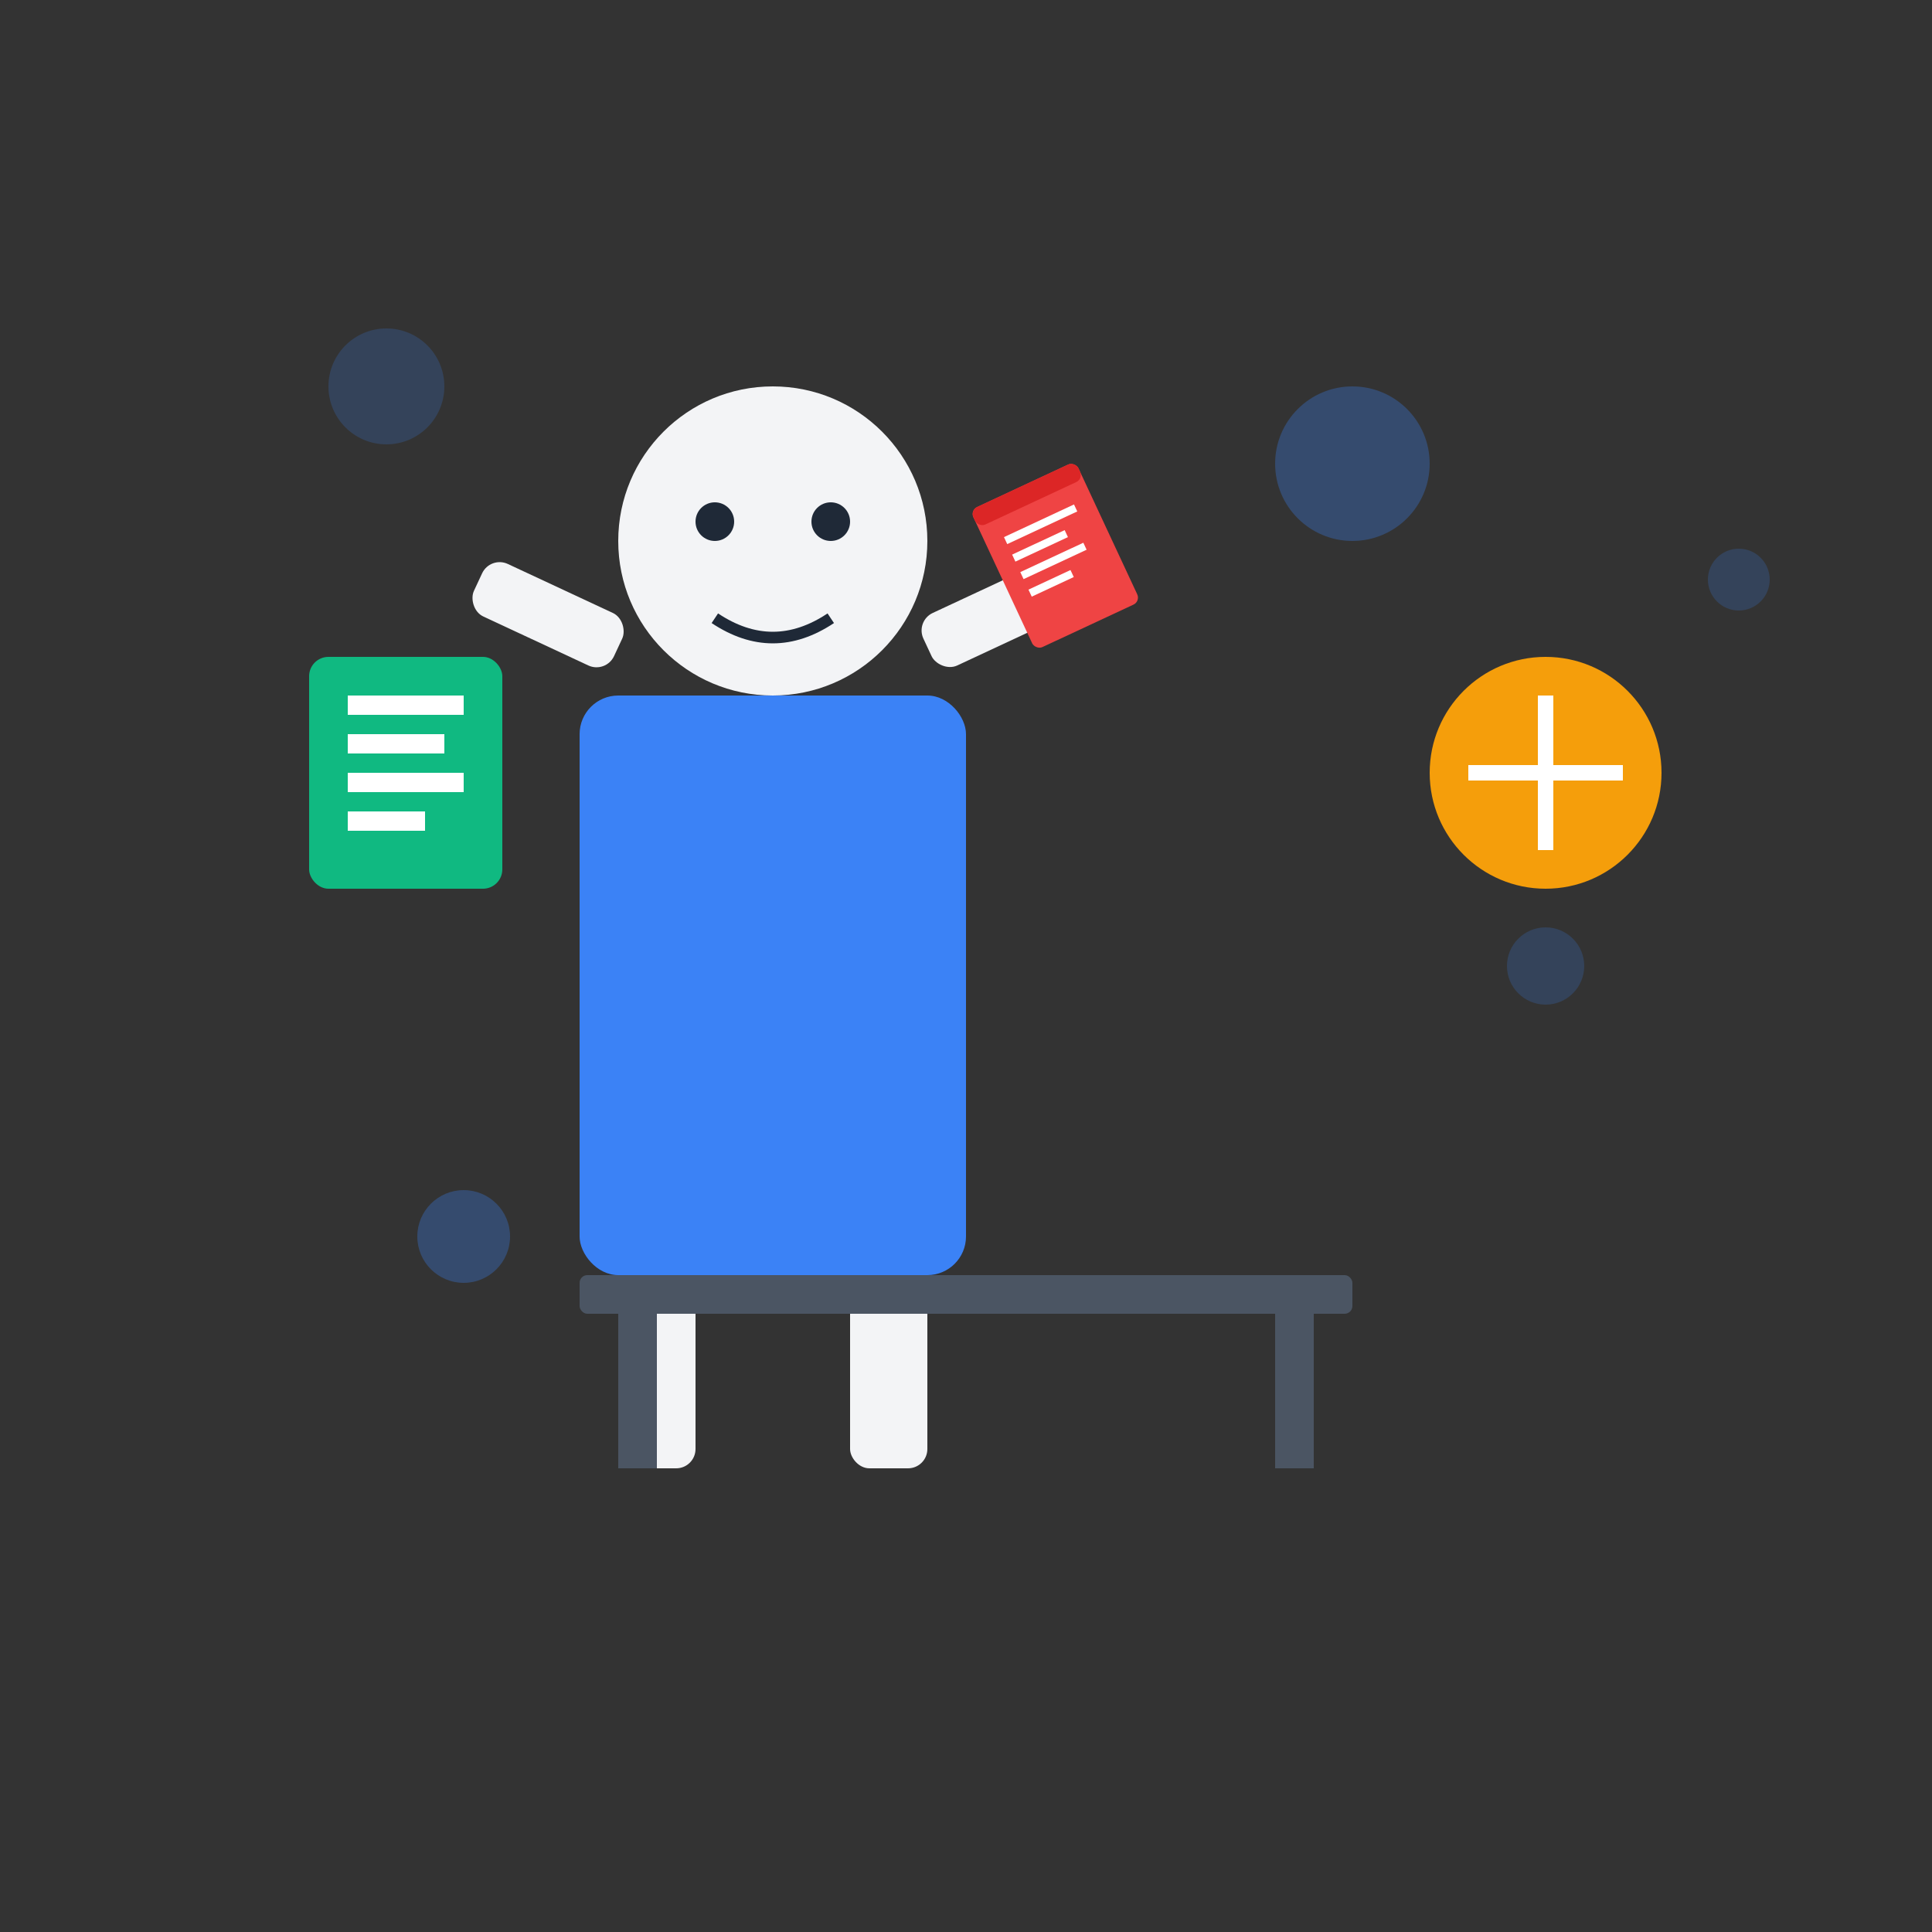<svg xmlns="http://www.w3.org/2000/svg" viewBox="0 0 500 500">
  <rect x="0" y="0" width="500" height="500" fill="#333333" stroke="none"/>
  <!-- Background -->
  <rect width="500" height="500" fill="none"/>
  
  <!-- Person -->
  <g transform="translate(200, 200)">
    <!-- Body -->
    <rect x="-50" y="-20" width="100" height="150" rx="10" fill="#3B82F6"/>
    
    <!-- Head -->
    <circle cx="0" cy="-60" r="40" fill="#F3F4F6"/>
    
    <!-- Face -->
    <circle cx="-15" cy="-65" r="5" fill="#1F2937"/>
    <circle cx="15" cy="-65" r="5" fill="#1F2937"/>
    <path d="M-15 -40 Q0 -30 15 -40" stroke="#1F2937" stroke-width="3" fill="none"/>
    
    <!-- Left arm -->
    <g transform="rotate(25)">
      <rect x="-90" y="-20" width="40" height="15" rx="5" fill="#F3F4F6"/>
    </g>
    
    <!-- Right arm holding book -->
    <g transform="rotate(-25)">
      <rect x="50" y="-20" width="40" height="15" rx="5" fill="#F3F4F6"/>
      
      <!-- Book -->
      <g transform="translate(90, -20)">
        <rect x="-15" y="-20" width="30" height="40" rx="2" fill="#EF4444"/>
        <rect x="-15" y="-20" width="30" height="5" rx="2" fill="#DC2626"/>
        <rect x="-10" y="-10" width="20" height="2" fill="#FFFFFF"/>
        <rect x="-10" y="-5" width="15" height="2" fill="#FFFFFF"/>
        <rect x="-10" y="0" width="18" height="2" fill="#FFFFFF"/>
        <rect x="-10" y="5" width="12" height="2" fill="#FFFFFF"/>
      </g>
    </g>
    
    <!-- Legs -->
    <rect x="-40" y="130" width="20" height="50" rx="5" fill="#F3F4F6"/>
    <rect x="20" y="130" width="20" height="50" rx="5" fill="#F3F4F6"/>
  </g>
  
  <!-- Desk -->
  <g transform="translate(250, 330)">
    <rect x="-100" y="0" width="200" height="10" rx="2" fill="#4B5563"/>
    <rect x="-90" y="10" width="10" height="40" fill="#4B5563"/>
    <rect x="80" y="10" width="10" height="40" fill="#4B5563"/>
  </g>
  
  <!-- Bubbles -->
  <g>
    <circle cx="100" cy="100" r="15" fill="#3B82F6" opacity="0.2"/>
    <circle cx="350" cy="120" r="20" fill="#3B82F6" opacity="0.3"/>
    <circle cx="400" cy="250" r="10" fill="#3B82F6" opacity="0.2"/>
    <circle cx="120" cy="320" r="12" fill="#3B82F6" opacity="0.3"/>
    <circle cx="450" cy="150" r="8" fill="#3B82F6" opacity="0.2"/>
  </g>
  
  <!-- School elements -->
  <g transform="translate(80, 170)">
    <rect x="0" y="0" width="50" height="60" rx="5" fill="#10B981"/>
    <rect x="10" y="10" width="30" height="5" fill="#FFFFFF"/>
    <rect x="10" y="20" width="25" height="5" fill="#FFFFFF"/>
    <rect x="10" y="30" width="30" height="5" fill="#FFFFFF"/>
    <rect x="10" y="40" width="20" height="5" fill="#FFFFFF"/>
  </g>
  
  <g transform="translate(400, 200)">
    <circle cx="0" cy="0" r="30" fill="#F59E0B"/>
    <rect x="-20" y="-2" width="40" height="4" fill="#FFFFFF"/>
    <rect x="-2" y="-20" width="4" height="40" fill="#FFFFFF"/>
  </g>
</svg>